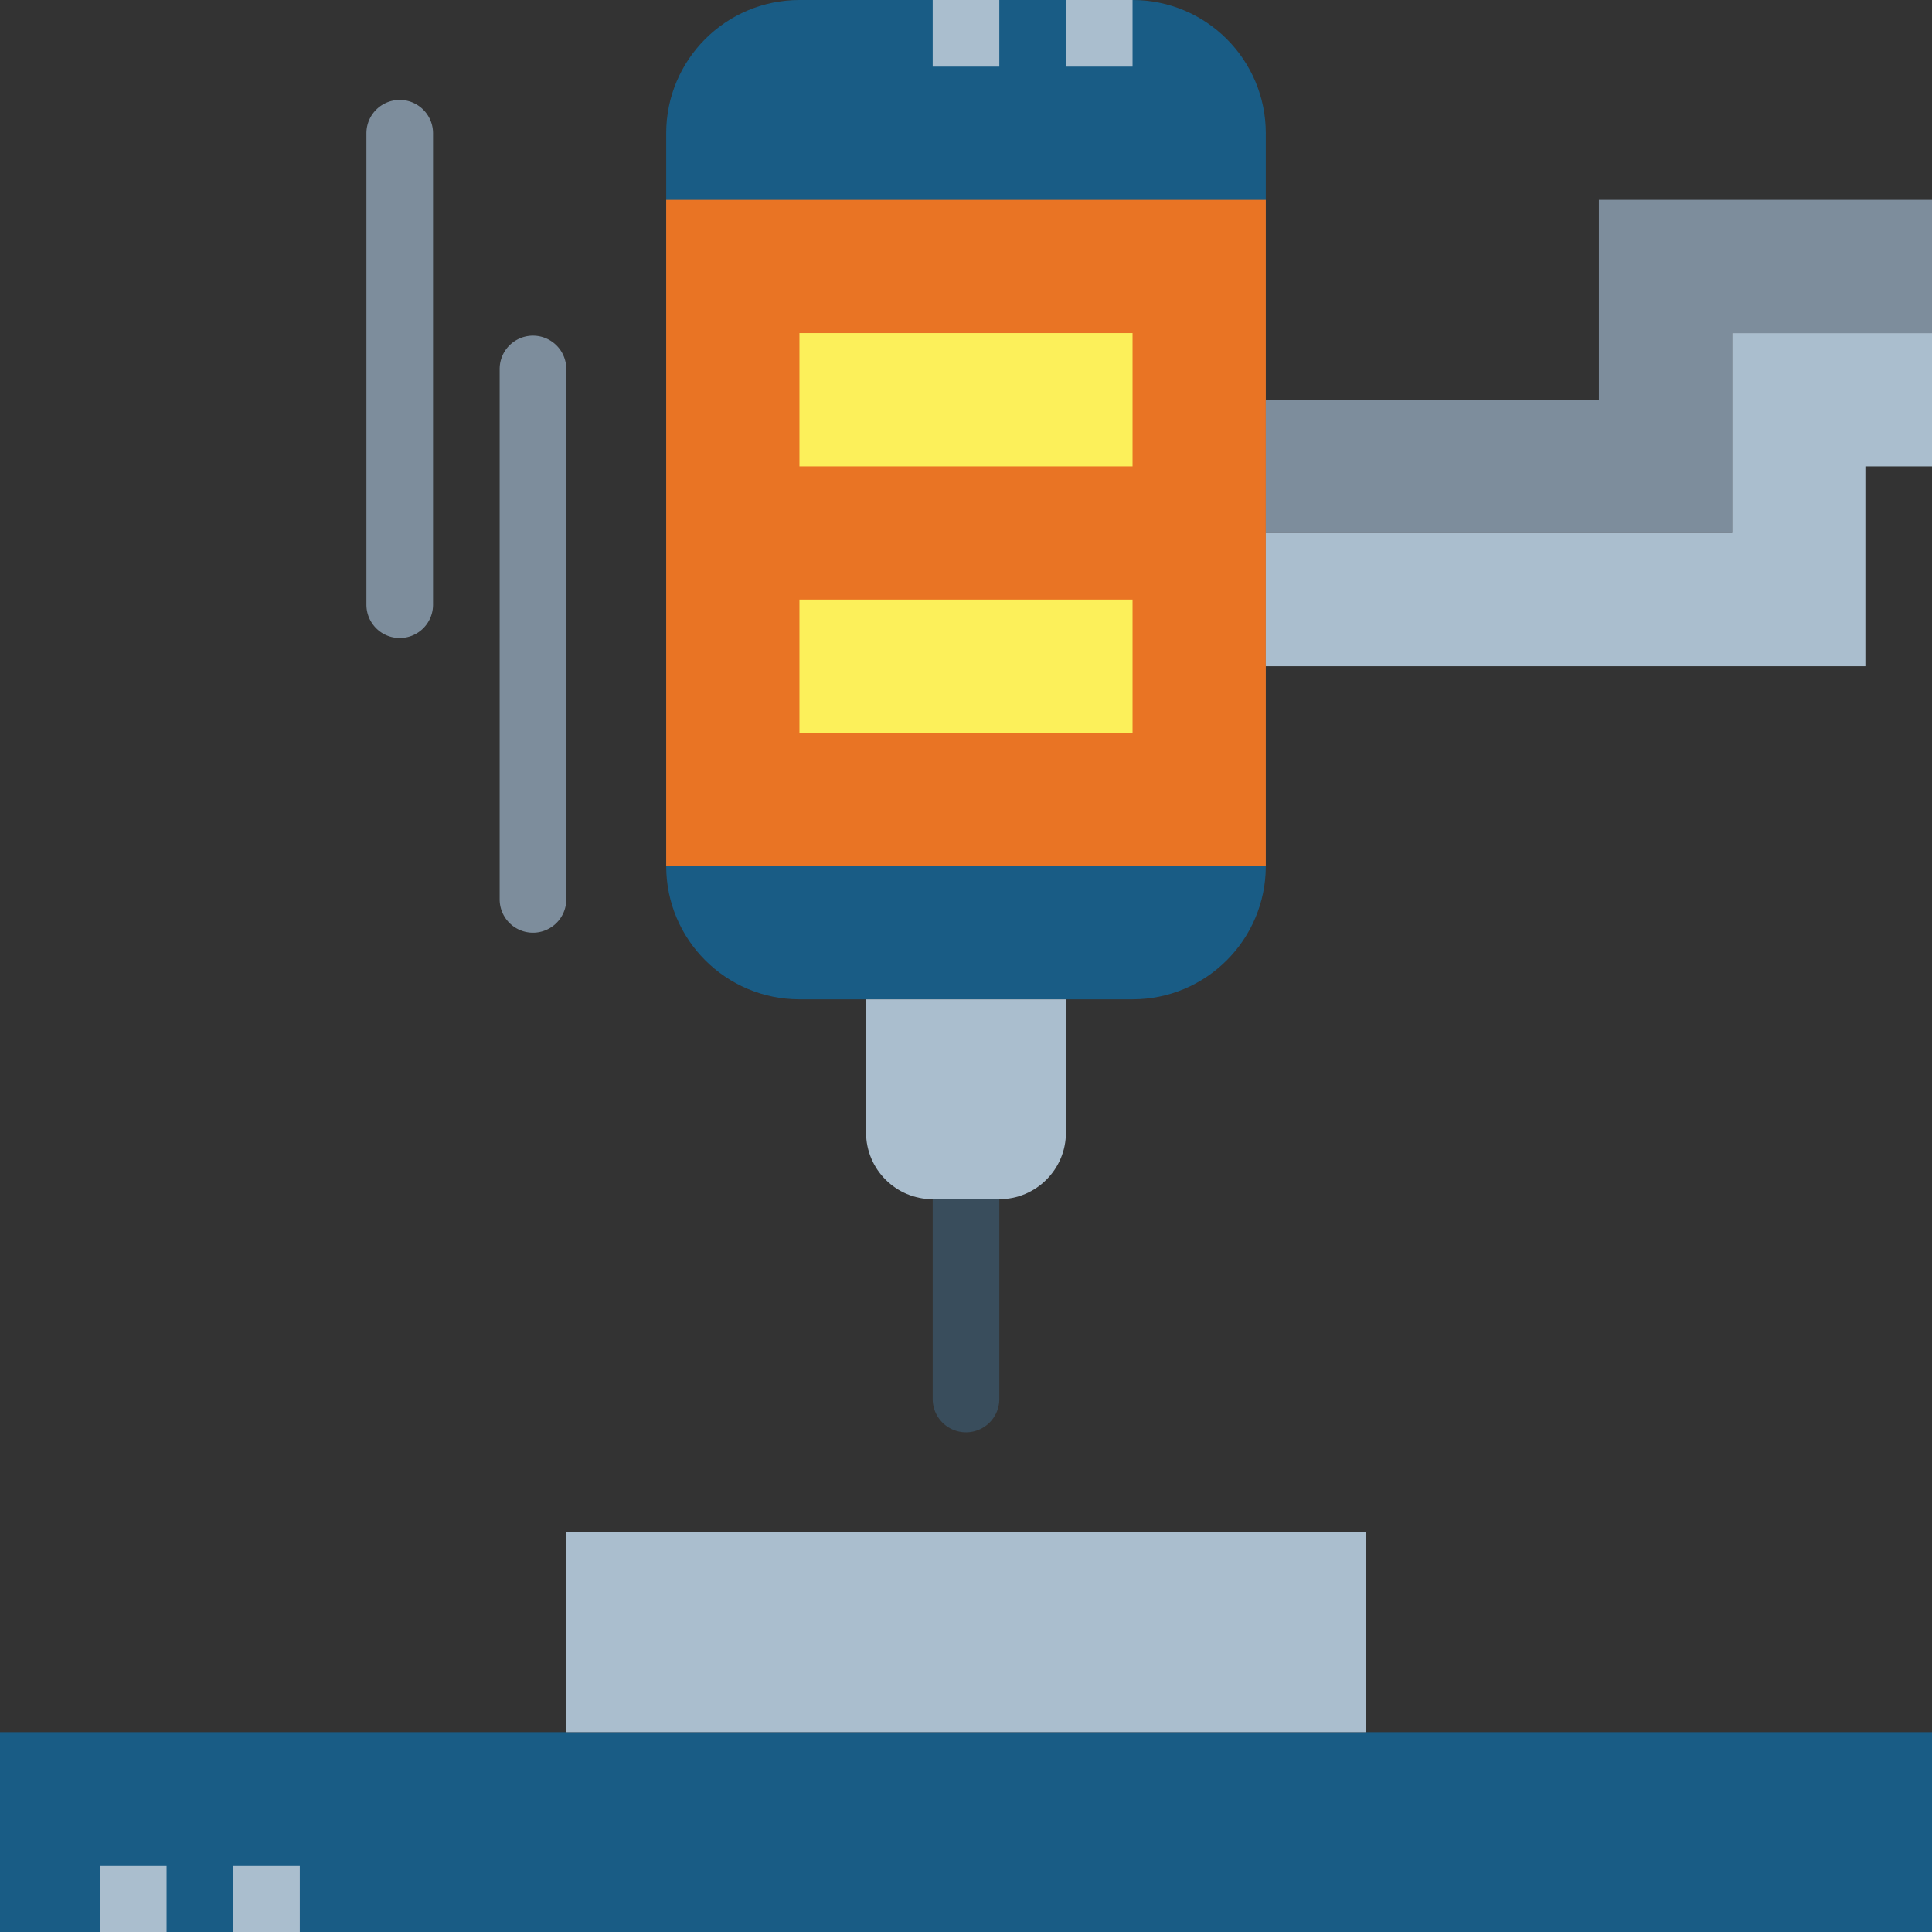 <?xml version="1.0" standalone="no"?><!DOCTYPE svg PUBLIC "-//W3C//DTD SVG 1.1//EN" "http://www.w3.org/Graphics/SVG/1.1/DTD/svg11.dtd"><svg class="icon" width="200px" height="200.00px" viewBox="0 0 1024 1024" version="1.1" xmlns="http://www.w3.org/2000/svg"><rect x="0" y="0" width="1024" height="1024" fill="#333333" stroke="none"/><path d="M512 759.172a17.655 17.655 0 0 1-17.655-17.655v-105.931a17.655 17.655 0 0 1 35.31 0v105.931a17.655 17.655 0 0 1-17.655 17.655z m0 0" fill="#394d5c" /><path d="M423.724 0h176.552c39 0 70.621 31.62 70.621 70.621v388.414c0 39-31.62 70.621-70.621 70.621h-176.552c-39 0-70.621-31.62-70.621-70.621V70.621c0-39 31.62-70.621 70.621-70.621z m0 0" fill="#195c85" /><path d="M459.034 529.655h105.931v70.621c0 19.5-15.81 35.31-35.31 35.31h-35.31c-19.5 0-35.31-15.81-35.31-35.31z m0 0" fill="#aabece" /><path d="M353.103 105.931h317.793v353.103H353.103z m0 0" fill="#e97424" /><path d="M0 918.069h1024v105.931H0z m0 0" fill="#195c85" /><path d="M300.138 812.138h423.724v105.931H300.138z m0 0M52.966 988.69h35.31v35.31H52.966z m0 0M123.586 988.69h35.31v35.31H123.586z m0 0M564.966 0h35.31v35.31h-35.31z m0 0M494.345 0h35.31v35.31h-35.31z m0 0" fill="#aabece" /><path d="M423.724 176.552h176.552v70.621h-176.552z m0 0M423.724 317.793h176.552v70.621h-176.552z m0 0" fill="#fcf05a" /><path d="M1024 105.931h-176.552v105.931h-176.552v70.621h247.172V176.552h105.931z m0 0" fill="#7d8d9c" /><path d="M1024 176.552h-105.931v105.931H670.897v70.621h317.793v-105.931h35.31z m0 0" fill="#aabece" /><path d="M282.483 494.345a17.655 17.655 0 0 1-17.655-17.655V195.569a17.655 17.655 0 0 1 35.31 0V476.69a17.655 17.655 0 0 1-17.655 17.655z m0 0M211.862 338.163a17.655 17.655 0 0 1-17.655-17.655V70.621a17.655 17.655 0 0 1 35.31 0v249.887a17.655 17.655 0 0 1-17.655 17.655z m0 0" fill="#7d8d9c" /></svg>